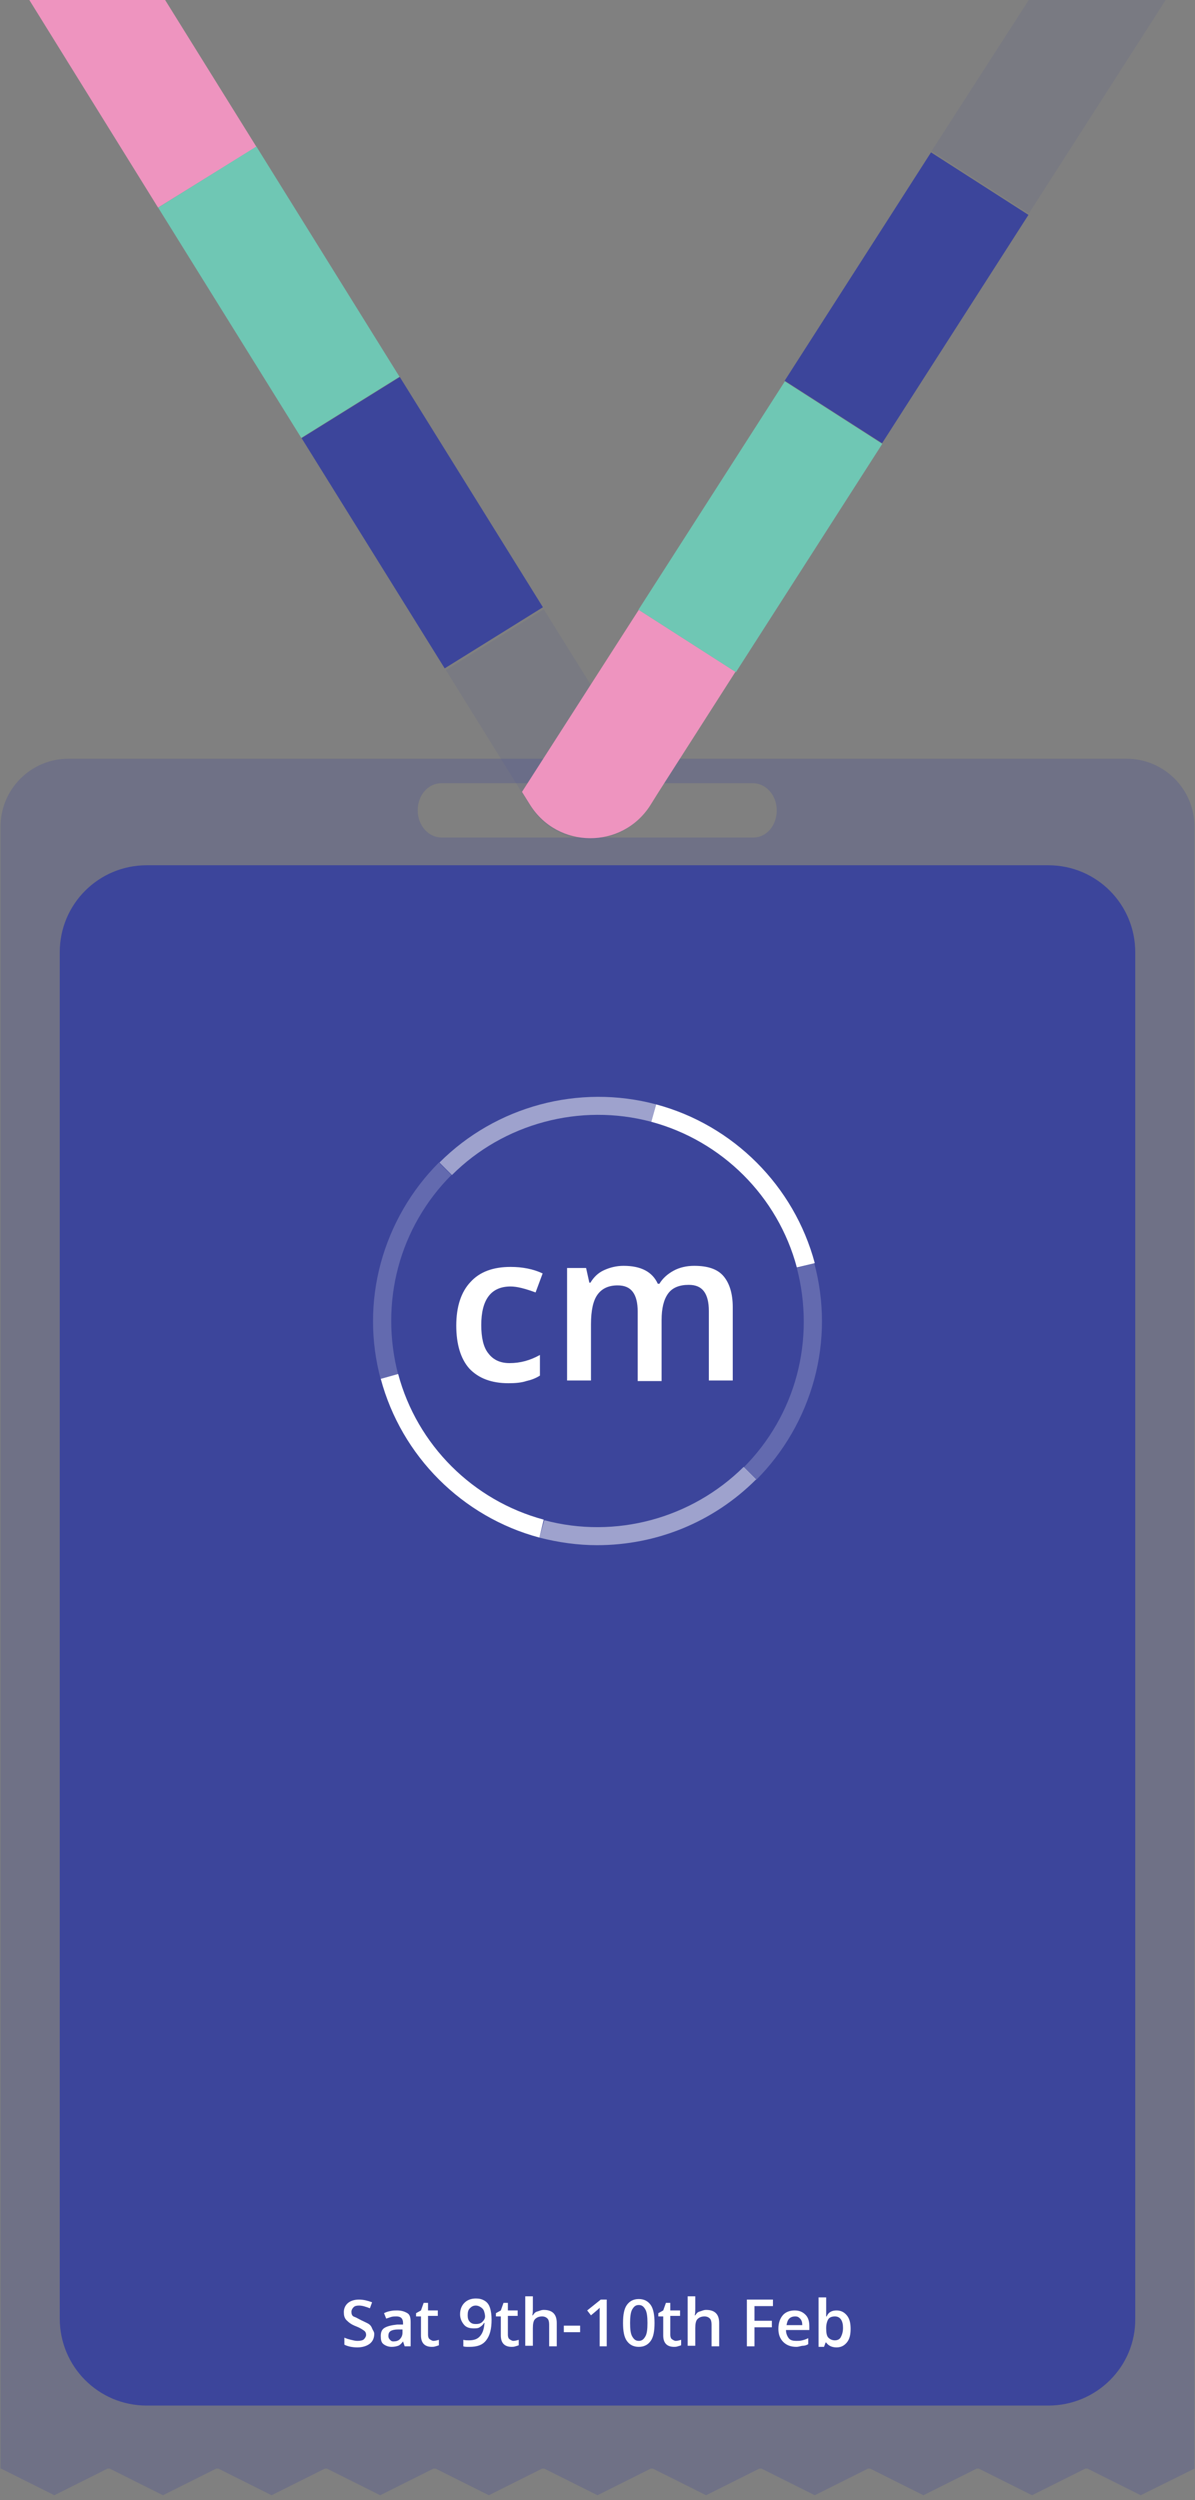 <?xml version="1.0" encoding="utf-8"?>
<!-- Generator: Adobe Illustrator 22.1.0, SVG Export Plug-In . SVG Version: 6.00 Build 0)  -->
<svg version="1.1" id="Layer_1" xmlns="http://www.w3.org/2000/svg" xmlns:xlink="http://www.w3.org/1999/xlink" x="0px" y="0px"
	 viewBox="0 0 220 460" style="enable-background:new 0 0 220 460;" xml:space="preserve">
<rect x="0" y="0" width="220" height="460" fill="#808080" stroke="none"/>
<style type="text/css">
	.st0{opacity:0.25;fill:#3C459B;enable-background:new    ;}
	.st1{fill:#3C459B;}
	.st2{fill:#FFFFFF;}
	.st3{opacity:0.2;}
	.st4{opacity:0.5;}
	.st5{fill:#EE94BF;}
	.st6{fill:#6FC7B4;}
	.st7{opacity:0.1;}
</style>
<g>
	<path class="st0" d="M219.9,454.2V152.1c0-6.9-5.6-12.5-12.5-12.5H12.6c-6.9,0-12.5,5.6-12.5,12.5v302.1H0h0.1l0,0h0.1l9.8,4.9
		l9.8-4.9h0.4l9.8,4.9l9.8-4.9h0.4l9.8,4.9l9.8-4.9h0.4l9.8,4.9l9.8-4.9h0.4l9.8,4.9l9.8-4.9h0.4l9.8,4.9l9.8-4.9h0.4l9.8,4.9
		l9.8-4.9h0.4l9.8,4.9l9.8-4.9h0.4l9.8,4.9l9.8-4.9h0.4l9.8,4.9l9.8-4.9h0.4l9.8,4.9L219.9,454.2L219.9,454.2L219.9,454.2
		L219.9,454.2L219.9,454.2z M138.7,154.1H81.3c-2.4,0-4.4-2.2-4.4-5s1.9-5,4.4-5h57.3c2.4,0,4.4,2.2,4.4,5S141.1,154.1,138.7,154.1z
		"/>
	<path class="st1" d="M193,442.6H27c-8.9,0-16-7.2-16-16V175.2c0-8.9,7.2-16,16-16h166c8.9,0,16,7.2,16,16v251.4
		C209.1,435.4,201.9,442.6,193,442.6z"/>
	<g>
		<g>
			<g>
				<path class="st2" d="M93.6,254.5c-3.1,0-5.5-0.9-7.2-2.7c-1.6-1.8-2.4-4.5-2.4-7.9c0-3.5,0.9-6.2,2.6-8c1.7-1.9,4.2-2.8,7.4-2.8
					c2.2,0,4.2,0.4,5.9,1.2l-1.3,3.5c-1.9-0.7-3.4-1.1-4.6-1.1c-3.6,0-5.4,2.4-5.4,7.1c0,2.3,0.4,4.1,1.3,5.2
					c0.9,1.2,2.2,1.8,3.9,1.8c2,0,3.8-0.5,5.6-1.5v3.8c-0.8,0.5-1.6,0.8-2.5,1C96,254.4,94.9,254.5,93.6,254.5z"/>
				<path class="st2" d="M121.8,254.1h-4.4v-12.8c0-1.6-0.3-2.8-0.9-3.6s-1.5-1.2-2.8-1.2c-1.7,0-2.9,0.6-3.7,1.7
					c-0.8,1.1-1.2,2.9-1.2,5.5V254h-4.4v-20.7h3.5l0.6,2.7h0.2c0.6-1,1.4-1.8,2.5-2.3s2.3-0.8,3.6-0.8c3.2,0,5.3,1.1,6.3,3.3h0.3
					c0.6-1,1.5-1.8,2.6-2.4c1.1-0.6,2.4-0.9,3.8-0.9c2.5,0,4.3,0.6,5.4,1.9c1.1,1.3,1.7,3.2,1.7,5.7V254h-4.4v-12.8
					c0-1.6-0.3-2.8-0.9-3.6c-0.6-0.8-1.5-1.2-2.8-1.2c-1.7,0-3,0.5-3.8,1.6s-1.2,2.7-1.2,4.9V254.1z"/>
			</g>
		</g>
		<g>
			<g class="st3">
				<path class="st2" d="M70.1,253.8c-1.9-7-1.9-14.4,0-21.4s5.6-13.4,10.7-18.5l2.3,2.3c-4.7,4.7-8.1,10.6-9.8,17
					c-1.7,6.4-1.7,13.2,0,19.7L70.1,253.8z"/>
			</g>
			<g>
				<path class="st2" d="M99.3,282.9c-14.2-3.8-25.4-15-29.2-29.2l3.2-0.9c3.5,13.1,13.8,23.3,26.8,26.8L99.3,282.9z"/>
			</g>
			<g class="st4">
				<path class="st2" d="M109.9,284.3c-3.5,0-7.1-0.5-10.6-1.4l0.9-3.2c13.1,3.5,27.1-0.3,36.7-9.8l2.3,2.3
					C131.3,280.1,120.8,284.3,109.9,284.3z"/>
			</g>
			<g class="st3">
				<path class="st2" d="M139.2,272.3l-2.3-2.3c4.7-4.7,8.1-10.6,9.8-17s1.7-13.2,0-19.7l3.2-0.9c1.9,7,1.9,14.4,0,21.4
					C148,260.8,144.3,267.2,139.2,272.3z"/>
			</g>
			<g>
				<path class="st2" d="M146.7,233.2c-3.5-13.1-13.8-23.3-26.8-26.8l0.9-3.2c14.2,3.8,25.4,15,29.2,29.2L146.7,233.2z"/>
			</g>
			<g class="st4">
				<path class="st2" d="M83.2,216.2l-2.3-2.3c10.4-10.4,25.7-14.5,39.9-10.7l-0.9,3.2C106.8,202.9,92.7,206.7,83.2,216.2z"/>
			</g>
		</g>
	</g>
	<g>
		<g>
			<g>
				<g>
					<polygon class="st5" points="47.2,27 29.1,38.2 5.4,0 30.4,0 					"/>
				</g>
				<g>
					
						<rect x="40.7" y="28.8" transform="matrix(0.849 -0.528 0.528 0.849 -20.643 35.239)" class="st6" width="21.3" height="49.9"/>
				</g>
				<g>
					
						<rect x="67.1" y="71.2" transform="matrix(0.849 -0.528 0.528 0.849 -39.042 55.588)" class="st1" width="21.3" height="49.9"/>
				</g>
				<g class="st7">
					<path class="st1" d="M121.1,145.8l-1.7,2.7c-5.1,8-16.8,7.9-21.7-0.1l-1.7-2.7l-13.9-22.4l18-11.2l8.6,13.8L121.1,145.8z"/>
				</g>
			</g>
		</g>
		<g>
			<g>
				<g>
					<path class="st5" d="M135.4,123.6l-14.2,22.2l-1.5,2.4c-5.2,8.1-17,8-22.1-0.1l-1.5-2.4l12.7-19.8l8.8-13.7L135.4,123.6z"/>
				</g>
				<g>
					
						<rect x="115" y="86.3" transform="matrix(0.54 -0.842 0.842 0.54 -17.218 162.407)" class="st6" width="49.9" height="21.3"/>
				</g>
				<g>
					
						<rect x="141.9" y="44.2" transform="matrix(0.54 -0.842 0.842 0.54 30.613 165.663)" class="st1" width="49.9" height="21.3"/>
				</g>
				<g class="st7">
					<polygon class="st1" points="214.6,0 189.4,39.3 171.5,27.8 189.4,0 					"/>
				</g>
			</g>
		</g>
	</g>
</g>
<g>
	<path class="st2" d="M68.9,429.4c0,0.8-0.3,1.4-0.8,1.8s-1.3,0.7-2.3,0.7s-1.8-0.2-2.4-0.5v-1.3c0.4,0.2,0.8,0.3,1.2,0.4
		s0.8,0.2,1.2,0.2c0.6,0,1-0.1,1.2-0.3s0.4-0.5,0.4-0.8c0-0.3-0.1-0.6-0.4-0.8s-0.7-0.5-1.5-0.8c-0.8-0.3-1.3-0.7-1.7-1.1
		s-0.5-0.9-0.5-1.5c0-0.7,0.3-1.3,0.8-1.7s1.2-0.6,2-0.6c0.8,0,1.6,0.2,2.4,0.5l-0.4,1.1c-0.8-0.3-1.4-0.5-2-0.5
		c-0.5,0-0.8,0.1-1,0.3s-0.4,0.5-0.4,0.8c0,0.2,0,0.4,0.1,0.6s0.2,0.3,0.5,0.4s0.6,0.3,1.2,0.6c0.6,0.3,1.1,0.5,1.4,0.7
		s0.5,0.5,0.6,0.8S68.9,429,68.9,429.4z"/>
	<path class="st2" d="M74.5,431.7l-0.3-0.9h0c-0.3,0.4-0.6,0.7-0.9,0.8s-0.7,0.2-1.2,0.2c-0.6,0-1.1-0.2-1.5-0.5s-0.5-0.8-0.5-1.5
		c0-0.7,0.2-1.2,0.7-1.5s1.3-0.5,2.3-0.6l1.1,0v-0.3c0-0.4-0.1-0.7-0.3-0.9s-0.5-0.3-0.9-0.3c-0.3,0-0.7,0-1,0.1s-0.6,0.2-0.9,0.3
		l-0.4-1c0.4-0.2,0.7-0.3,1.2-0.4s0.8-0.1,1.2-0.1c0.8,0,1.4,0.2,1.9,0.5s0.6,0.9,0.6,1.7v4.4H74.5z M72.4,430.8
		c0.5,0,0.9-0.1,1.2-0.4s0.5-0.7,0.5-1.2v-0.6l-0.8,0c-0.6,0-1.1,0.1-1.4,0.3s-0.4,0.5-0.4,0.9c0,0.3,0.1,0.5,0.3,0.7
		S72.1,430.8,72.4,430.8z"/>
	<path class="st2" d="M79.8,430.7c0.3,0,0.7-0.1,1-0.2v1c-0.2,0.1-0.3,0.1-0.6,0.2s-0.5,0.1-0.7,0.1c-1.3,0-2-0.7-2-2.1v-3.5h-0.9
		v-0.6l0.9-0.5l0.5-1.4h0.8v1.4h1.8v1h-1.8v3.5c0,0.3,0.1,0.6,0.2,0.7S79.5,430.7,79.8,430.7z"/>
	<path class="st2" d="M90.5,426.8c0,1.7-0.3,2.9-1,3.8s-1.7,1.2-3.1,1.2c-0.5,0-0.9,0-1.1-0.1v-1.2c0.3,0.1,0.7,0.1,1,0.1
		c0.9,0,1.6-0.2,2.1-0.8s0.7-1.3,0.8-2.4h-0.1c-0.2,0.4-0.5,0.6-0.8,0.8s-0.7,0.2-1.1,0.2c-0.8,0-1.4-0.2-1.8-0.7s-0.7-1.1-0.7-1.9
		c0-0.9,0.3-1.6,0.8-2.1s1.2-0.8,2.1-0.8c0.6,0,1.1,0.1,1.6,0.4s0.8,0.7,1,1.3S90.5,426,90.5,426.8z M87.6,424.2
		c-0.5,0-0.8,0.2-1.1,0.5s-0.4,0.7-0.4,1.3c0,0.5,0.1,0.9,0.4,1.2s0.6,0.4,1.1,0.4c0.5,0,0.9-0.1,1.2-0.4s0.5-0.6,0.5-1
		c0-0.3-0.1-0.7-0.2-1s-0.3-0.5-0.6-0.7S87.9,424.2,87.6,424.2z"/>
	<path class="st2" d="M94.5,430.7c0.3,0,0.7-0.1,1-0.2v1c-0.2,0.1-0.3,0.1-0.6,0.2s-0.5,0.1-0.7,0.1c-1.3,0-2-0.7-2-2.1v-3.5h-0.9
		v-0.6l0.9-0.5l0.5-1.4h0.8v1.4h1.8v1h-1.8v3.5c0,0.3,0.1,0.6,0.2,0.7S94.2,430.7,94.5,430.7z"/>
	<path class="st2" d="M102.5,431.7h-1.4v-4c0-0.5-0.1-0.9-0.3-1.1s-0.5-0.4-1-0.4c-0.6,0-1,0.2-1.3,0.5s-0.4,0.9-0.4,1.7v3.2h-1.4
		v-9.1h1.4v2.3c0,0.4,0,0.8-0.1,1.2h0.1c0.2-0.3,0.4-0.6,0.8-0.7s0.7-0.3,1.2-0.3c1.6,0,2.4,0.8,2.4,2.4V431.7z"/>
	<path class="st2" d="M103.8,429.1v-1.2h3v1.2H103.8z"/>
	<path class="st2" d="M111.8,431.7h-1.4v-5.5c0-0.7,0-1.2,0-1.6c-0.1,0.1-0.2,0.2-0.3,0.3s-0.6,0.5-1.3,1.1l-0.7-0.9l2.5-2h1.1
		V431.7z"/>
	<path class="st2" d="M120.5,427.4c0,1.5-0.2,2.6-0.7,3.3s-1.2,1.1-2.2,1.1c-1,0-1.7-0.4-2.2-1.1s-0.7-1.8-0.7-3.3
		c0-1.5,0.2-2.6,0.7-3.3s1.2-1.1,2.2-1.1c1,0,1.7,0.4,2.2,1.1S120.5,426,120.5,427.4z M116,427.4c0,1.2,0.1,2,0.4,2.5
		s0.6,0.8,1.2,0.8s0.9-0.3,1.2-0.8s0.4-1.3,0.4-2.5c0-1.1-0.1-2-0.4-2.5s-0.6-0.8-1.2-0.8s-0.9,0.3-1.2,0.8S116,426.3,116,427.4z"/>
	<path class="st2" d="M124.4,430.7c0.3,0,0.7-0.1,1-0.2v1c-0.2,0.1-0.3,0.1-0.6,0.2s-0.5,0.1-0.7,0.1c-1.3,0-2-0.7-2-2.1v-3.5h-0.9
		v-0.6l0.9-0.5l0.5-1.4h0.8v1.4h1.8v1h-1.8v3.5c0,0.3,0.1,0.6,0.2,0.7S124.1,430.7,124.4,430.7z"/>
	<path class="st2" d="M132.4,431.7H131v-4c0-0.5-0.1-0.9-0.3-1.1s-0.5-0.4-1-0.4c-0.6,0-1,0.2-1.3,0.5s-0.4,0.9-0.4,1.7v3.2h-1.4
		v-9.1h1.4v2.3c0,0.4,0,0.8-0.1,1.2h0.1c0.2-0.3,0.4-0.6,0.8-0.7s0.7-0.3,1.2-0.3c1.6,0,2.4,0.8,2.4,2.4V431.7z"/>
	<path class="st2" d="M138.9,431.7h-1.4v-8.6h4.8v1.2h-3.4v2.7h3.2v1.2h-3.2V431.7z"/>
	<path class="st2" d="M146.6,431.8c-1,0-1.8-0.3-2.4-0.9s-0.9-1.4-0.9-2.4c0-1.1,0.3-1.9,0.8-2.5s1.3-0.9,2.2-0.9
		c0.9,0,1.5,0.3,2,0.8s0.7,1.2,0.7,2.1v0.7h-4.3c0,0.6,0.2,1.1,0.5,1.5s0.8,0.5,1.4,0.5c0.4,0,0.7,0,1.1-0.1s0.7-0.2,1.1-0.4v1.1
		c-0.3,0.2-0.7,0.3-1,0.3S147.1,431.8,146.6,431.8z M146.4,426.2c-0.4,0-0.8,0.1-1.1,0.4s-0.4,0.7-0.5,1.2h2.9
		c0-0.5-0.1-0.9-0.4-1.2S146.8,426.2,146.4,426.2z"/>
	<path class="st2" d="M154,425.1c0.8,0,1.4,0.3,1.9,0.9s0.7,1.4,0.7,2.5c0,1.1-0.2,1.9-0.7,2.5s-1.1,0.9-1.9,0.9
		c-0.8,0-1.5-0.3-1.9-0.9H152l-0.3,0.8h-1v-9.1h1.4v2.2c0,0.2,0,0.4,0,0.7s0,0.5,0,0.6h0.1C152.5,425.4,153.2,425.1,154,425.1z
		 M153.7,426.2c-0.6,0-1,0.2-1.2,0.5s-0.4,0.9-0.4,1.6v0.1c0,0.8,0.1,1.4,0.4,1.7s0.7,0.5,1.2,0.5c0.5,0,0.9-0.2,1.1-0.6
		s0.4-0.9,0.4-1.7C155.2,427,154.7,426.2,153.7,426.2z"/>
</g>
</svg>
